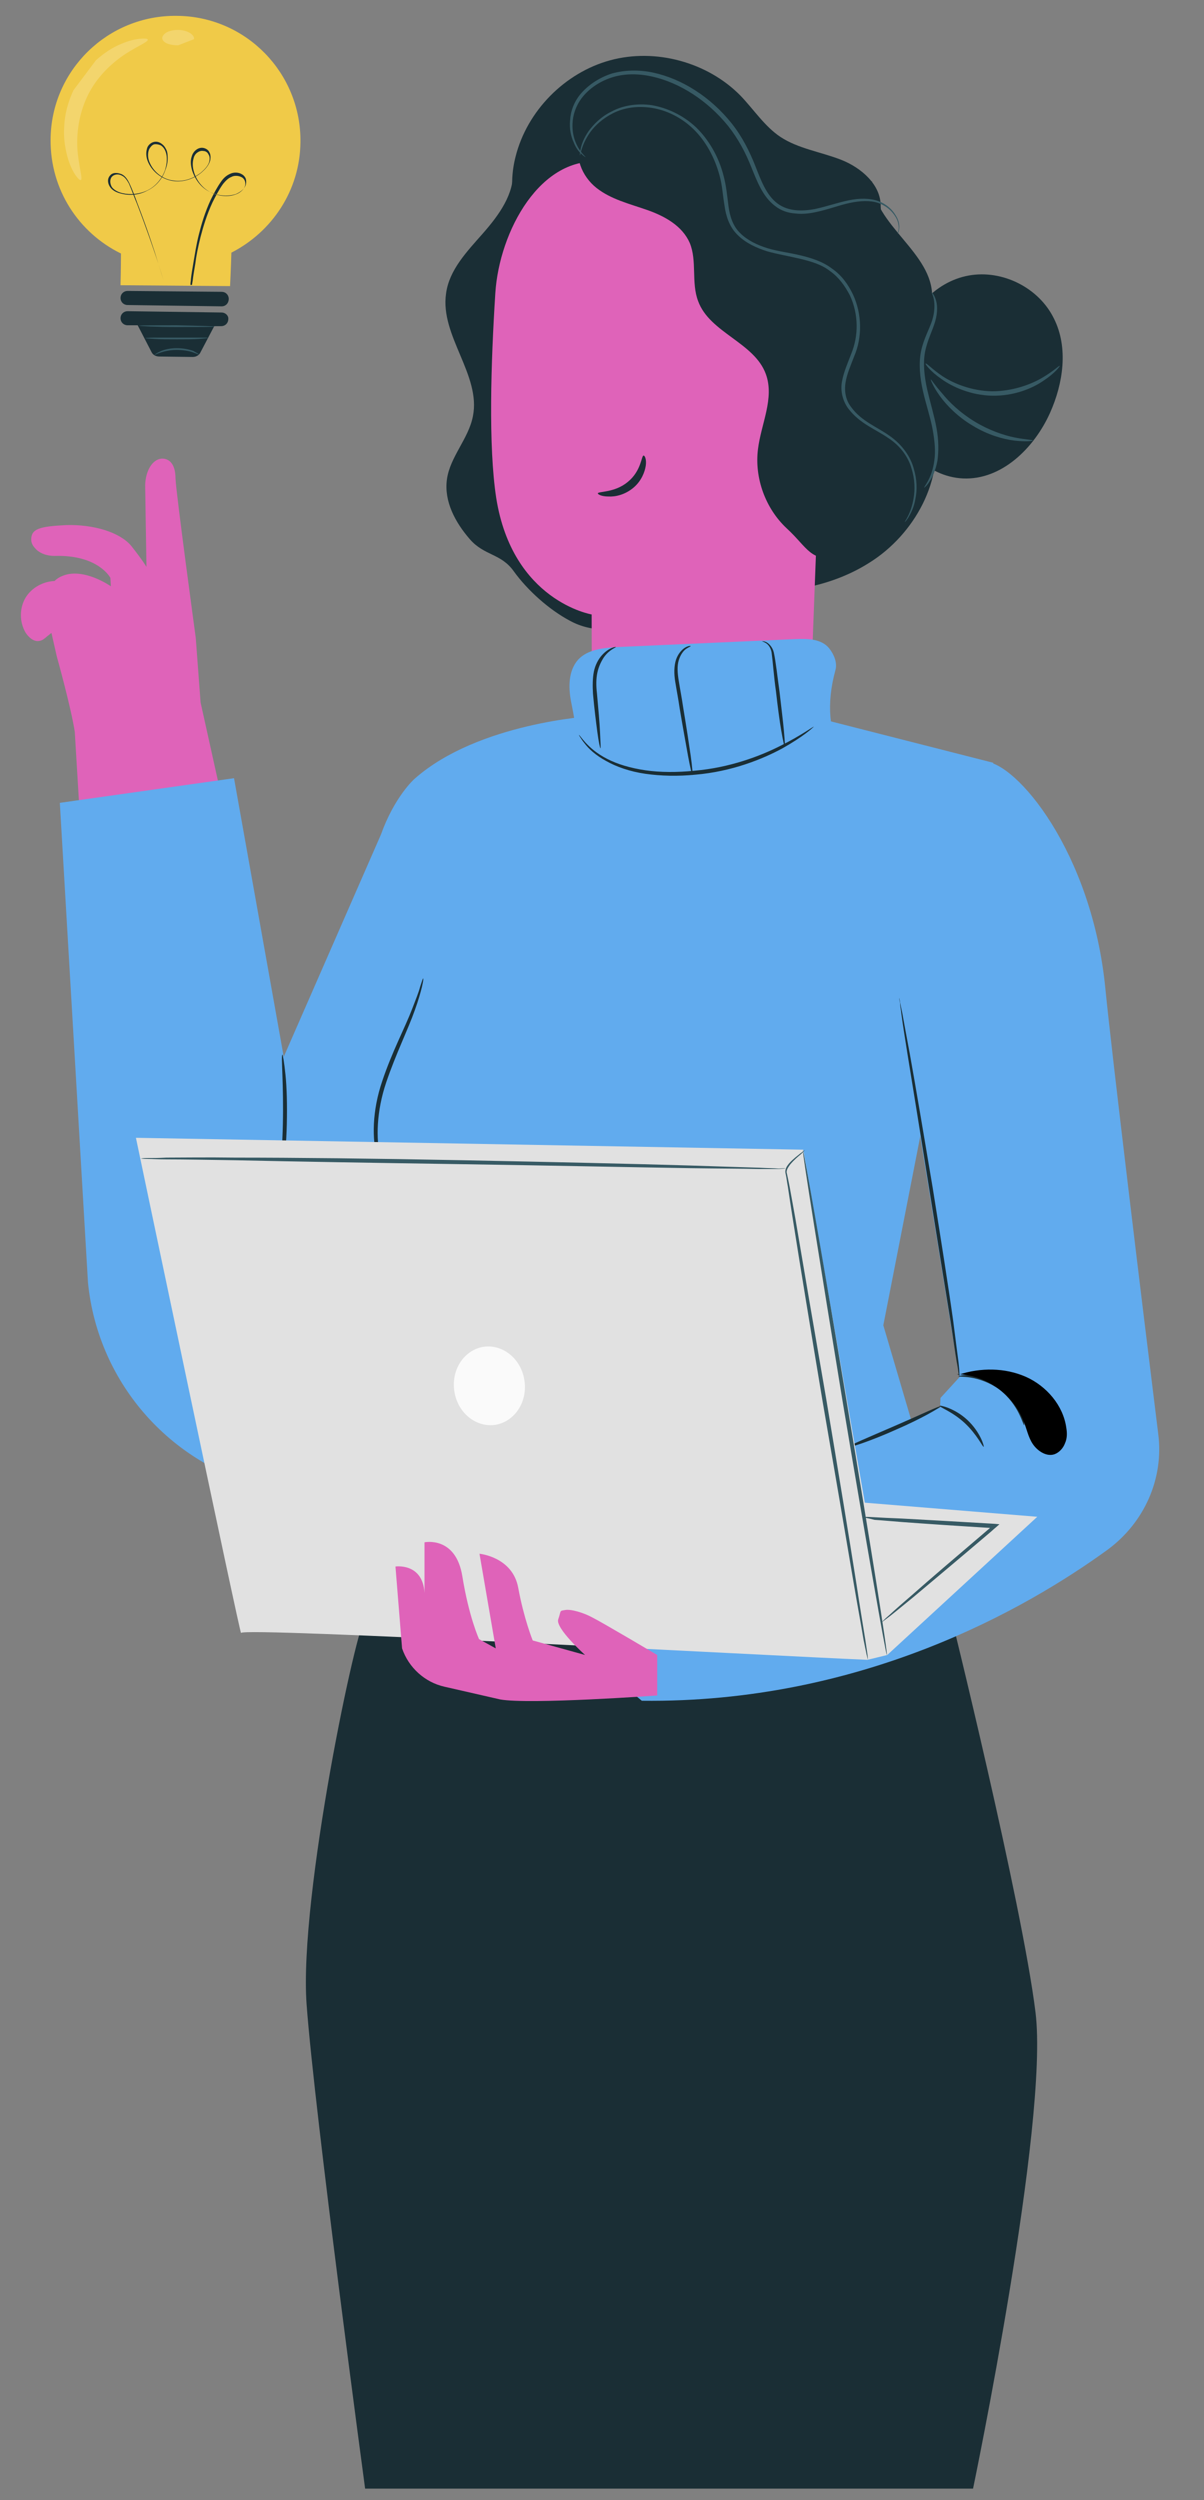 <svg viewBox="0 0 273.7 568" xmlns="http://www.w3.org/2000/svg" xmlns:xlink="http://www.w3.org/1999/xlink" id="Layer_1" overflow="hidden"><rect x="0" y="0" width="273.7" height="568" fill="#808080" stroke="none"/><path d="M83 368C81.4 367.6 67.9 430.8 69.7 455.4 71.5 480 83 565.4 83 565.4L221.2 565.4C221.2 565.4 238.5 482.3 235.4 457.2 232.3 432.1 215.9 365.9 215.9 365.9L83 368Z" fill="#1A2E35"/><g><g><g><path d="M65.3 248.5 45.6 159.6 44.5 144.9C44.5 144.9 40 111.9 39.9 108.7 39.9 105 38.1 104.1 36.7 104.2 34.6 104.4 33.1 107 33 110.2 33 111.3 33.3 128.8 33.3 128.8 33.3 128.8 32.5 127.4 29.9 124.1 27.3 120.9 21.2 119.1 15 119.3 8.8 119.6 7.1 120.2 7.1 122.6 7.1 123.6 7.7 124.3 8.3 124.9 9.4 125.9 10.9 126.3 12.4 126.3 22.4 126 25.1 131.3 25.1 131.3L25.2 133.2C25.2 133.2 19.1 128.9 14.3 130.8 13.5 131.1 12.9 131.5 12.4 132 9.8 132.1 7.2 133.5 5.8 135.8 4.4 138.2 4.4 141.3 5.8 143.7 6.5 144.8 7.7 145.9 9 145.6 9.7 145.5 10.2 145 10.8 144.5 11.1 144.3 11.4 144 11.7 143.8L12.9 149.1C12.9 149.1 16.2 160.9 17 166.3L22.3 254.4C23 266.6 33.6 275.9 45.8 274.9L45.8 274.9C58.9 274 68.2 261.5 65.3 248.5Z" fill="#DF63B9"/></g></g></g><path d="M223.7 173C230.9 173 248.3 193.5 251.3 224.8 252.7 239.1 259.8 297.6 263.3 325.8 264.6 336 260.1 345.9 251.9 352 233.2 365.6 195.7 387 145.9 386.4L115.7 361.1 213.7 319.8 213.8 317.6 218.1 312.9 205.9 237.9C205.8 237.8 194.4 173 223.7 173Z" fill="#61ABEE"/><g><path d="M198.2 41.1C198.6 51.2 212.1 57.4 211.9 67.5 211.8 71.9 209.1 75.8 208.6 80.1 207.9 85.9 211.1 91.4 212.3 97.1 214.8 108.9 207.9 121.4 197.7 127.8 187.5 134.3 174.7 135.5 162.8 133.9" fill="#1A2E35"/></g><path d="M116.6 38.6C117 44 113.4 48.9 109.8 53 106.2 57.1 102.1 61.3 101.4 66.7 100 76.3 109.4 85.2 107.5 94.6 106.5 99.7 102.3 103.8 101.6 108.9 100.9 113.9 103.5 118.7 106.8 122.5 110.1 126.3 113.9 125.7 116.8 129.8 119.9 134.1 124.8 138.5 129.5 141 140 146.8 152.6 138.4 157.7 136.9" fill="#1A2E35"/><path d="M200.2 46.9C200.3 42 195.8 38.1 191.2 36.3 186.6 34.5 181.5 33.8 177.4 31.1 173.8 28.7 171.3 24.8 168.3 21.7 160.8 14.1 149 10.9 138.7 13.7 128.4 16.5 119.8 25.2 117.2 35.6 115.4 42.6 116.6 50.9 122.2 55.6 128.6 61 138.2 59.8 146.4 58.1 154.6 56.4 164 54.7 170.9 59.6 175.1 62.5 177.4 67.3 180 71.7 182.5 76.1 185.7 80.6 190.5 82.2 195.3 83.9 201.8 81 202 75.9" fill="#1A2E35"/><g><g><g><g><g><g><path d="M134.6 161.9C134.5 150.6 134.5 139.5 134.5 139.6 134.5 139.6 116.5 136.6 112.8 113.1 111 101.4 111.6 82.3 112.6 66.6 113.5 52.5 122.9 35.2 136.9 36.8L180.7 48C185 48.5 188.2 52.1 188.1 56.4L188.1 56.4 184.1 162.8C183.6 176.3 172.4 186.9 158.9 186.6L158.9 186.6C145.5 186.3 134.7 175.4 134.6 161.9Z" fill="#DF63B9"/></g></g></g></g></g></g><g><g><g><g><g><g><g><path d="M146.3 103.5C145.8 103.5 145.8 107 142.7 109.5 139.7 112 135.9 111.6 135.9 112.1 135.9 112.3 136.7 112.8 138.3 112.8 139.9 112.9 142.1 112.4 144 110.8 145.8 109.3 146.6 107.2 146.8 105.8 147 104.4 146.6 103.5 146.3 103.5Z" fill="#1A2E35"/></g></g></g></g></g></g></g><path d="M190.7 126.5C184.2 127.8 183.7 124.5 178.8 120 174 115.5 171.5 108.6 172.3 102.1 173 96.3 176.1 90.5 174.1 85 171.5 77.8 161.3 75.6 158.7 68.4 157.1 64.2 158.5 59.3 156.8 55.2 155.1 51.3 151.1 49.1 147.1 47.7 143.1 46.3 138.9 45.3 135.6 42.7 132.3 40.1 130.2 35.3 132.4 31.6 149.9 33.7 167.2 37.9 183.7 44.1 187.5 45.5 191.6 47.3 193.8 50.7 196.2 54.3 196.1 59 195.9 63.3 194.9 84.4 193.9 105.5 192.9 126.6" fill="#1A2E35"/><g><path d="M205.5 78.6C206.2 70.9 212.5 64 220.2 62.6 227.9 61.2 236.2 65.4 239.6 72.4 242.9 79 241.7 87.1 238.7 93.8 235.1 101.8 227.7 109.1 218.9 108.7 210.6 108.3 204 101.1 201.6 93.2 199.2 85.3 200.2 76.8 201.2 68.6" fill="#1A2E35"/></g><g><g><path d="M210.1 110.8C210.1 110.8 210.7 110.4 211.3 109.4 212 108.4 212.7 106.8 213.1 104.7 213.4 102.6 213.4 100 212.9 97.3 212.4 94.5 211.5 91.6 210.8 88.6 210.1 85.5 209.8 82.5 210.3 79.9 210.8 77.3 212 75.1 212.6 73 213.2 70.9 213.1 69.1 212.7 68 212.3 66.8 211.8 66.4 211.8 66.4 211.7 66.4 212.1 67 212.3 68.1 212.5 69.2 212.5 70.9 211.9 72.8 211.3 74.7 210 76.9 209.4 79.7 208.8 82.5 209.1 85.7 209.8 88.8 210.5 91.9 211.5 94.8 212 97.5 212.5 100.2 212.7 102.6 212.4 104.6 211.9 108.7 209.9 110.7 210.1 110.8Z" fill="#375A64"/></g></g><g><g><path d="M210.4 82.6C210.3 82.7 211.4 84.3 214 86.1 216.5 87.9 220.7 89.8 225.5 89.9 230.4 90 234.6 88.3 237.2 86.5 239.8 84.8 241 83.2 240.9 83.1 240.8 83 239.4 84.4 236.8 85.9 234.2 87.4 230.1 88.9 225.5 88.9 220.9 88.8 216.9 87.2 214.3 85.5 211.9 83.9 210.6 82.4 210.4 82.6Z" fill="#375A64"/></g></g><g><g><path d="M211.6 86.2C211.5 86.2 212.1 87.8 213.6 89.9 215.1 92 217.7 94.7 221.1 96.7 224.5 98.8 228.1 99.8 230.6 100.1 233.2 100.4 234.8 100.2 234.8 100.1 234.8 99.9 233.2 99.9 230.7 99.4 228.2 98.9 224.9 97.8 221.6 95.8 218.3 93.8 215.8 91.4 214.2 89.4 212.5 87.5 211.7 86.2 211.6 86.2Z" fill="#375A64"/></g></g><g><g><path d="M205.7 118.6C205.7 118.6 205.8 118.5 206 118.3 206.1 118.1 206.4 117.8 206.6 117.4 207.1 116.5 207.8 115.2 208.1 113.3 208.5 111.4 208.5 109 207.7 106.4 207 103.8 205.1 101 202.2 99 199.4 97 195.8 95.7 193.5 92.5 192.3 91 191.9 89 192.2 87 192.5 85 193.4 83 194.2 80.9 196 76.7 196 71.4 193.9 66.9 192.8 64.6 191.3 62.5 189.1 61 187 59.4 184.4 58.6 181.9 58 179.4 57.4 176.8 57.1 174.5 56.4 172.2 55.7 169.9 54.6 168.3 53 166.6 51.4 165.9 49.1 165.6 46.8 165.3 44.5 165.1 42.2 164.5 40 163.4 35.6 161.1 31.7 158.2 28.9 155.2 26.1 151.6 24.5 148.2 23.9 144.8 23.4 141.5 24 139.1 25.3 136.6 26.5 134.9 28.3 133.8 29.8 132.7 31.4 132.2 32.8 132 33.8 131.8 34.8 131.8 35.3 131.8 35.3 132 35.4 132 33.1 134.2 30 135.3 28.5 137 26.9 139.4 25.7 141.8 24.5 144.8 24 148.1 24.5 151.4 25 154.8 26.6 157.6 29.3 160.4 32 162.5 35.8 163.6 40 164.2 42.1 164.3 44.4 164.7 46.7 165 49 165.8 51.6 167.7 53.4 169.5 55.2 171.9 56.3 174.4 57.1 176.9 57.8 179.4 58.2 181.9 58.8 184.4 59.4 186.8 60.1 188.7 61.6 190.7 63 192.1 65 193.2 67.1 195.2 71.4 195.2 76.3 193.5 80.4 192.7 82.5 191.8 84.5 191.4 86.7 191 88.9 191.6 91.2 192.9 92.9 195.5 96.3 199.2 97.6 201.9 99.5 204.7 101.3 206.5 103.9 207.2 106.4 208 108.9 208 111.3 207.7 113.1 207.1 116.9 205.5 118.6 205.7 118.6Z" fill="#375A64"/></g></g><g><g><path d="M204.1 53.1C204.1 53.1 204.3 52.8 204.4 52 204.5 51.3 204.4 50.1 203.6 48.9 202.9 47.7 201.6 46.4 199.7 45.7 197.8 45 195.4 45 193 45.5 190.5 46 188 46.9 185.2 47.5 182.5 48 179.2 48.1 176.7 46.2 174.2 44.3 173 41 171.7 37.7 170.4 34.4 168.7 31 166.3 28 161.5 22 155 17.9 148.5 16.5 145.2 15.8 142 15.9 139.1 16.7 136.3 17.6 133.9 19.2 132.2 21.1 130.5 23 129.7 25.3 129.6 27.3 129.4 29.3 129.8 31 130.4 32.3 130.9 33.6 131.6 34.5 132.2 35 132.7 35.5 133.1 35.7 133.1 35.7 133.2 35.6 131.8 34.7 130.8 32.2 130.3 30.9 130 29.3 130.2 27.4 130.4 25.5 131.2 23.4 132.8 21.6 134.4 19.8 136.7 18.3 139.4 17.5 142.1 16.7 145.2 16.7 148.3 17.4 154.5 18.8 160.8 22.8 165.5 28.6 167.8 31.5 169.5 34.7 170.8 38 172.1 41.2 173.4 44.7 176.2 46.8 177.6 47.9 179.2 48.4 180.8 48.5 182.4 48.7 184 48.5 185.4 48.2 188.3 47.6 190.8 46.6 193.2 46.1 195.6 45.6 197.8 45.5 199.6 46.1 201.4 46.7 202.7 47.9 203.4 49 204.2 50.1 204.3 51.2 204.3 51.9 204.2 52.7 204 53 204.1 53.1Z" fill="#375A64"/></g></g><path d="M225.8 173.3 184.2 162.7 134.5 162.7C134.5 162.7 108.8 164.2 94.4 176.8 94 177.1 89.6 181.2 86.6 189.6L64.5 240.1 53.2 176.8 13.6 182.4 20 291.4C22.3 314.6 39.4 333.6 62.2 338.4L84.7 313C87.3 333.7 89.6 351.4 89.8 351.2 90.4 350.6 213.2 343.2 213.2 343.2L200.8 301.1 225.8 173.3Z" fill="#61ABEE"/><path d="M68.3 32.3C68.5 16.6 55.9 3.7 40.2 3.6 24.5 3.4 11.6 16 11.5 31.7 11.4 43.1 17.9 52.9 27.5 57.6 27.5 61 27.4 64.8 27.4 64.8L52.3 65C52.3 65 52.5 61 52.6 57.4 61.8 52.7 68.2 43.3 68.3 32.3Z" fill="#F0CA48"/><path d="M43.3 64.8C43.3 64.8 43.3 64.7 43.3 64.4 43.3 64.2 43.4 63.8 43.4 63.4 43.5 62.5 43.7 61.2 44 59.5 44.3 57.8 44.6 55.7 45.2 53.3 45.8 50.9 46.6 48.2 47.9 45.4 48.6 44 49.3 42.6 50.3 41.2 50.8 40.5 51.4 39.9 52.3 39.5 53.1 39.1 54.2 39.1 55 39.6 55.4 39.8 55.8 40.3 55.9 40.7 56 41.2 56 41.7 55.8 42.2 55.4 43.1 54.5 43.7 53.6 44.1 51.7 44.7 49.6 44.5 47.7 43.6 45.8 42.7 44.4 40.9 43.7 38.8 43.4 37.8 43.2 36.6 43.6 35.5 43.9 34.4 45 33.4 46.2 33.6 46.8 33.7 47.4 34.1 47.6 34.6 47.9 35.1 47.9 35.8 47.8 36.4 47.5 37.6 46.6 38.5 45.8 39.2 44 40.7 41.5 41.5 39.2 41.1 36.8 40.7 34.7 39.1 33.7 36.9 33.2 35.8 33.1 34.6 33.5 33.5 33.7 33 34.2 32.5 34.8 32.3 35.4 32.1 36 32.2 36.5 32.5 37 32.8 37.4 33.2 37.7 33.8 38 34.3 38.1 34.9 38.1 35.4 38.2 36.5 38 37.6 37.6 38.6 36.9 40.7 35.4 42.4 33.5 43.3 31.7 44.3 29.5 44.5 27.6 44 26.7 43.8 25.7 43.4 25.1 42.6 24.5 41.8 24.3 40.7 25 39.9 25.3 39.5 25.8 39.3 26.3 39.3 26.8 39.3 27.2 39.4 27.7 39.6 28.5 40 29 40.8 29.4 41.6 30.1 43.1 30.7 44.7 31.2 46.1 33.4 51.8 35 56.6 36 59.9 36.5 61.5 36.9 62.8 37.2 63.7 37.3 64.1 37.4 64.5 37.5 64.7 37.6 64.9 37.6 65 37.6 65 37.6 65 37.6 64.9 37.5 64.7 37.4 64.5 37.3 64.1 37.2 63.7 36.9 62.8 36.5 61.6 36 59.9 34.9 56.6 33.3 51.9 31.1 46.2 30.5 44.8 30 43.3 29.3 41.7 28.9 41 28.4 40.2 27.7 39.9 27 39.5 26 39.5 25.4 40.2 24.9 40.8 25 41.9 25.5 42.6 26.1 43.3 27 43.7 27.9 43.9 29.7 44.3 31.8 44.1 33.6 43.2 35.4 42.3 36.8 40.6 37.5 38.7 37.8 37.7 38 36.7 37.9 35.6 37.8 34.6 37.4 33.5 36.5 33 36 32.8 35.5 32.7 35 32.8 34.5 33 34.2 33.4 33.9 33.9 33.5 34.9 33.6 36.1 34.1 37.1 35 39.1 37 40.7 39.3 41 41.6 41.4 43.9 40.6 45.7 39.2 46.5 38.5 47.4 37.6 47.6 36.6 47.7 36.1 47.7 35.5 47.4 35.1 47.2 34.6 46.7 34.3 46.2 34.3 45.7 34.2 45.2 34.4 44.8 34.7 44.4 35 44.1 35.5 44 36 43.7 37 43.8 38.1 44.1 39.1 44.7 41.1 46.1 42.8 47.9 43.7 49.7 44.6 51.8 44.8 53.5 44.2 54.4 43.9 55.2 43.3 55.6 42.5 56 41.7 55.7 40.7 55 40.3 54.3 39.9 53.3 39.8 52.6 40.2 51.8 40.5 51.2 41.2 50.7 41.8 49.7 43.2 49 44.6 48.3 46 47 48.8 46.2 51.5 45.6 53.8 45 56.2 44.6 58.2 44.4 59.9 44.1 61.6 43.9 62.9 43.8 63.8 43.7 64.2 43.7 64.6 43.6 64.8 43.4 64.6 43.3 64.8 43.3 64.8Z" fill="#1A2E35"/><path d="M50.4 69.6 29 69.3C28.1 69.3 27.4 68.6 27.4 67.7L27.4 67.7C27.4 66.8 28.1 66.1 29 66.1L50.4 66.3C51.3 66.3 52 67 52 67.9L52 67.9C52 68.9 51.3 69.6 50.4 69.6Z" fill="#1A2E35"/><path d="M50.4 71 29 70.7C28.1 70.7 27.4 71.4 27.4 72.3 27.4 73.2 28.1 73.9 29 73.9L31.3 73.9 34.4 79.9C34.7 80.6 35.4 81 36.2 81L43.8 81.1C44.6 81.1 45.3 80.7 45.6 80L48.7 74.1 50.3 74.1C51.2 74.1 51.9 73.4 51.9 72.5 52 71.7 51.2 71 50.4 71Z" fill="#1A2E35"/><g opacity="0.2"><path d="M21.8 13.7C23.7 12 25.7 10.7 27.5 10 29.3 9.2 30.8 8.9 31.9 8.8 33 8.7 33.6 8.8 33.6 9 33.7 9.5 31.6 10.3 28.6 12.2 25.7 14.1 22 17.3 19.8 22 17.6 26.7 17.3 31.6 17.7 35 18.1 38.5 18.8 40.6 18.4 40.9 18.2 41 17.7 40.6 17.1 39.7 16.5 38.8 15.8 37.4 15.3 35.5 14.8 33.6 14.4 31.3 14.6 28.7 14.7 26.1 15.4 23.3 16.7 20.5" fill="#FFFFFF"/></g><g opacity="0.2"><path d="M40.5 10.3C38.7 10.3 37.1 9.8 36.9 8.8 36.8 8.3 37.2 7.8 37.8 7.4 38.5 7 39.4 6.8 40.5 6.8 41.6 6.8 42.5 7.1 43.2 7.5 43.8 7.9 44.2 8.4 44.1 8.9" fill="#FFFFFF"/></g><g><path d="M45.2 80.5C45.2 80.6 44.6 80.3 43.7 80 42.8 79.7 41.5 79.5 40.1 79.5 38.7 79.5 37.4 79.8 36.5 80.1 35.6 80.4 35.1 80.7 35.1 80.6 35.1 80.6 35.6 80.2 36.5 79.8 37.4 79.4 38.7 79.1 40.2 79.1 41.7 79.1 43 79.4 43.9 79.7 44.8 80.2 45.3 80.5 45.2 80.5Z" fill="#375A64"/></g><g><path d="M48.8 74.2C48.8 74.3 44.9 74.3 40.2 74.3 35.4 74.3 31.6 74.1 31.6 74 31.6 73.9 35.5 73.9 40.2 73.9 44.9 74 48.8 74.1 48.8 74.2Z" fill="#375A64"/></g><g><path d="M47.4 76.8C47.4 76.8 46.6 76.9 45.3 77 44 77.1 42.2 77.1 40.2 77.1 38.2 77.1 36.4 77.1 35.1 77 33.8 76.9 33 76.9 33 76.8 33 76.8 33.8 76.7 35.1 76.7 36.5 76.7 38.3 76.7 40.2 76.7 42.1 76.7 43.9 76.7 45.3 76.7 46.6 76.7 47.4 76.7 47.4 76.8Z" fill="#375A64"/></g><path d="M89.3 269.7C89.3 269.7 88.8 269.2 88 268.2 87.3 267.1 86.4 265.5 85.8 263.3 84.5 258.9 84.6 252.3 86.9 245.6 89.1 239 92.1 233.4 93.7 229.2 94.5 227.1 95.2 225.4 95.5 224.2 95.9 223 96.1 222.3 96.2 222.3 96.3 222.3 96.2 223 95.9 224.3 95.6 225.5 95.1 227.3 94.3 229.5 92.8 233.8 90 239.4 87.8 245.9 85.6 252.4 85.4 258.8 86.5 263.1 87.5 267.4 89.5 269.6 89.3 269.7Z" fill="#1A2E35"/><path d="M204.4 226.7C204.4 226.7 204.5 227 204.6 227.6 204.7 228.3 204.9 229.1 205.1 230.1 205.5 232.4 206.1 235.5 206.8 239.3 208.2 247.1 210 257.8 212 269.7 213.9 281.6 215.6 292.3 216.7 300.2 217.2 304.1 217.6 307.3 217.9 309.5 218 310.5 218.1 311.4 218.1 312 218.1 312.6 218.1 312.9 218.1 312.9 218.1 312.9 218 312.6 217.9 312 217.8 311.3 217.7 310.5 217.5 309.5 217.1 307.2 216.7 304.1 216.1 300.3 214.8 292.4 213.1 281.7 211.2 269.9 209.3 258.1 207.6 247.4 206.3 239.5 205.7 235.7 205.2 232.6 204.9 230.3 204.8 229.3 204.6 228.5 204.6 227.8 204.4 227 204.4 226.7 204.4 226.7Z" fill="#1A2E35"/><path d="M63.4 271.3C63.3 271.3 63.4 269.5 63.7 266.7 63.9 263.8 64.2 259.9 64.3 255.5 64.4 251.1 64.3 247.2 64.2 244.3 64.1 241.4 64 239.7 64.2 239.6 64.3 239.6 64.6 241.3 64.9 244.2 65.2 247.1 65.3 251 65.2 255.4 65.1 259.8 64.7 263.8 64.3 266.6 63.9 269.6 63.5 271.4 63.4 271.3Z" fill="#1A2E35"/><path d="M232.8 323.8C232.7 323.8 232.4 322.7 231.6 321.1 230.8 319.5 229.4 317.4 227.2 315.7 225 314.1 222.6 313.3 220.8 313 219 312.7 217.9 312.8 217.9 312.7 217.9 312.6 219 312.3 220.9 312.4 222.8 312.5 225.4 313.2 227.8 315 230.2 316.7 231.6 319.1 232.3 320.8 232.8 322.6 232.9 323.8 232.8 323.8Z" fill="#1A2E35"/><path d="M223.6 328.7C223.4 328.8 222.1 325.9 219.3 323.3 216.5 320.7 213.5 319.7 213.6 319.4 213.6 319.2 217 319.9 219.9 322.6 222.9 325.4 223.8 328.7 223.6 328.7Z" fill="#1A2E35"/><path d="M192.9 328.7C192.8 328.5 197.5 326.5 203.3 324 209.1 321.5 213.7 319.3 213.8 319.5 213.9 319.7 209.5 322.3 203.7 324.8 197.9 327.4 193 329 192.9 328.7Z" fill="#1A2E35"/><path d="M30.9 258.5C30.9 258.5 54.8 372.5 54.8 371 54.8 369.6 175.6 376.2 197.2 377.1L201.7 376 235.8 344.6 196.6 341.4 182.6 261.2 30.9 258.5Z" fill="#E1E1E1"/><g><path d="M182.5 261.3C182.7 261.3 187.2 286.9 192.5 318.6 197.8 350.3 201.9 376 201.6 376 201.4 376 196.9 350.4 191.6 318.7 186.4 287 182.3 261.3 182.5 261.3Z" fill="#375A64"/></g><g><path d="M183 261.3C183 261.3 182.7 261.6 182.1 262.2 181.5 262.7 180.6 263.4 179.6 264.6 179.2 265.2 178.6 265.9 178.9 266.7 179.1 267.6 179.3 268.6 179.5 269.6 179.9 271.7 180.3 274.1 180.8 276.8 182.6 287.5 185.1 302.1 187.9 318.3 190.6 334.5 193 349.1 194.7 359.9 195.5 365.2 196.2 369.4 196.7 372.5 196.9 373.9 197.1 375.1 197.2 375.9 197.3 376.7 197.3 377.1 197.3 377.1 197.3 377.1 197.2 376.7 197 375.9 196.8 375 196.6 373.9 196.3 372.5 195.8 369.4 195 365.2 194.1 359.9 192.3 349.2 189.8 334.6 187 318.4 184.3 302.2 181.9 287.6 180.2 276.8 179.8 274.2 179.4 271.7 179.1 269.6 178.9 268.6 178.8 267.5 178.6 266.7 178.3 265.6 179 264.8 179.4 264.3 180.4 263.2 181.4 262.5 182 262 182.6 261.6 182.9 261.3 183 261.3Z" fill="#375A64"/></g><g><path d="M178.5 265.5C178.5 265.5 178 265.5 177 265.6 175.9 265.6 174.5 265.6 172.7 265.6 168.9 265.5 163.6 265.5 157 265.4 143.7 265.2 125.4 264.8 105.3 264.5 85.1 264.2 66.9 263.9 53.5 263.6 46.9 263.5 41.6 263.4 37.8 263.4 36 263.4 34.6 263.3 33.5 263.3 32.5 263.3 32 263.2 32 263.2 32 263.2 32.5 263.1 33.5 263.1 34.6 263.1 36 263.1 37.8 263 41.5 263 46.9 262.9 53.5 263 66.7 263 85.1 263.2 105.3 263.6 125.5 264 143.8 264.4 157 264.8 163.6 265 168.9 265.2 172.7 265.3 174.5 265.4 175.9 265.4 177 265.5 178 265.4 178.5 265.4 178.5 265.5Z" fill="#375A64"/></g><g><path d="M196.4 344.7C196.4 344.6 197.2 344.6 198.7 344.7 200.3 344.8 202.5 344.9 205 345 210.4 345.3 217.8 345.7 226.1 346.2L227.2 346.3 226.4 347C225.9 347.4 225.4 347.9 224.9 348.3 218.2 354 212.1 359.1 207.7 362.8 205.6 364.5 203.8 366 202.4 367.1 201.1 368.1 200.4 368.6 200.4 368.6 200.4 368.6 201 367.9 202.2 366.9 203.5 365.7 205.2 364.2 207.3 362.4 211.6 358.6 217.7 353.4 224.4 347.7 224.9 347.3 225.4 346.8 225.9 346.4L226.2 347.2C217.9 346.7 210.5 346.2 205.1 345.8 202.5 345.6 200.4 345.4 198.8 345.3 197.3 344.9 196.4 344.8 196.4 344.7Z" fill="#375A64"/></g><path d="M91.4 374.5 91.4 374.5 89.9 355.9C89.9 355.9 96.1 355 96.5 361.9L96.5 350.4C96.5 350.4 103.6 348.9 105.1 358.1 106.6 367.4 108.9 372.4 108.9 372.4L112.7 374.5 109 353C109 353 116.5 353.7 117.8 360.7 119.1 367.8 121.1 372.7 121.1 372.7L133 376C133 376 126.2 369.9 126.9 367.9 127.6 365.9 127.1 366 128.4 365.8 129.7 365.5 132.7 366.4 134.7 367.5 136.9 368.6 149.4 376 149.4 376L149.4 385.2C149.4 385.2 120.3 387.3 113.7 386.1L101 383.2C96.6 382.2 92.9 378.9 91.4 374.5Z" fill="#DF63B9"/><path d="M119.2 313.5C120 318.4 117.1 322.9 112.7 323.7 108.3 324.4 104.1 321.1 103.3 316.2 102.5 311.3 105.4 306.8 109.8 306 114.2 305.3 118.4 308.6 119.2 313.5Z" fill="#FAFAFA"/><path d="M218 312.3C222.9 310.7 228.4 310.7 233.2 312.8 237.9 314.9 241.7 319.3 242.4 324.4 242.6 325.6 242.6 326.8 242.1 327.9 241.7 329 240.8 330 239.7 330.4 237.9 331 235.9 329.7 234.8 328.1 233.7 326.5 233.4 324.5 232.6 322.7 230.2 316.7 224 312.3 217.5 312.2 217.8 312.3 218 312.3 218.3 312.4"/><path d="M130.3 169C131.3 165.9 130.4 162.5 129.8 159.3 129.2 156.1 129.2 152.4 131.4 149.9 133.6 147.5 137.2 147.2 140.5 147 153.9 146.4 167.4 145.8 180.8 145.2 183.6 145.1 186.7 145.1 188.5 147.3 189.6 148.7 190.4 150.6 189.9 152.3 187.8 160 188.5 166.5 191.5 171.9" fill="#61ABEE"/><path d="M185 165.1C185 165.1 184.4 165.7 183.2 166.6 182 167.5 180.2 168.7 177.9 170 173.3 172.5 166.3 175.3 158.1 176 154.1 176.4 150.2 176.3 146.7 175.8 143.2 175.3 140.1 174.2 137.8 172.9 135.4 171.6 133.8 170.1 132.9 168.9 132.4 168.3 132.1 167.8 131.9 167.5 131.7 167.2 131.6 167 131.6 167 131.8 166.8 133.3 170 138 172.4 140.3 173.6 143.3 174.5 146.7 175 150.1 175.5 154 175.5 157.9 175.1 165.9 174.4 172.8 171.8 177.5 169.4 182.3 167 184.9 165 185 165.1Z" fill="#1A2E35"/><path d="M157.4 176.1C157.3 176.1 156.9 174.4 156.4 171.7 155.9 168.9 155.2 165.1 154.5 160.9 154.2 158.8 153.8 156.8 153.5 154.9 153.2 153.1 153.2 151.3 153.7 149.8 154.2 148.4 155.1 147.5 155.8 147.1 156.5 146.7 157 146.7 157 146.8 157 146.9 156.6 147 156 147.4 155.4 147.8 154.7 148.7 154.3 150 153.9 151.3 154 152.9 154.3 154.7 154.6 156.6 155 158.6 155.3 160.7 156 164.9 156.6 168.8 157 171.6 157.4 174.4 157.5 176.1 157.4 176.1Z" fill="#1A2E35"/><path d="M178.4 169.7C178.3 169.7 178 168.3 177.6 166 177.2 163.7 176.8 160.6 176.4 157.1 175.9 153.6 175.7 150.4 175.4 148.2 175.2 147.1 174.6 146.4 174.1 146.1 173.6 145.8 173.2 145.7 173.2 145.7 173.2 145.7 173.6 145.6 174.2 145.9 174.8 146.2 175.6 147 175.9 148.2 176.4 150.5 176.7 153.6 177.2 157.1 177.6 160.6 178 163.8 178.2 166 178.4 168.3 178.5 169.7 178.4 169.7Z" fill="#1A2E35"/><path d="M140 147C140.1 147.1 138.6 147.5 137.3 149.3 136.7 150.2 136.1 151.4 135.8 152.8 135.5 154.2 135.5 155.8 135.7 157.5 136 160.9 136.3 164.1 136.4 166.3 136.5 168.6 136.6 170 136.5 170 136.4 170 136.1 168.6 135.8 166.4 135.5 164.1 135.1 161 134.8 157.6 134.7 155.9 134.7 154.1 135 152.6 135.3 151.1 136 149.8 136.8 148.9 138.4 147.1 140 146.9 140 147Z" fill="#1A2E35"/></svg>